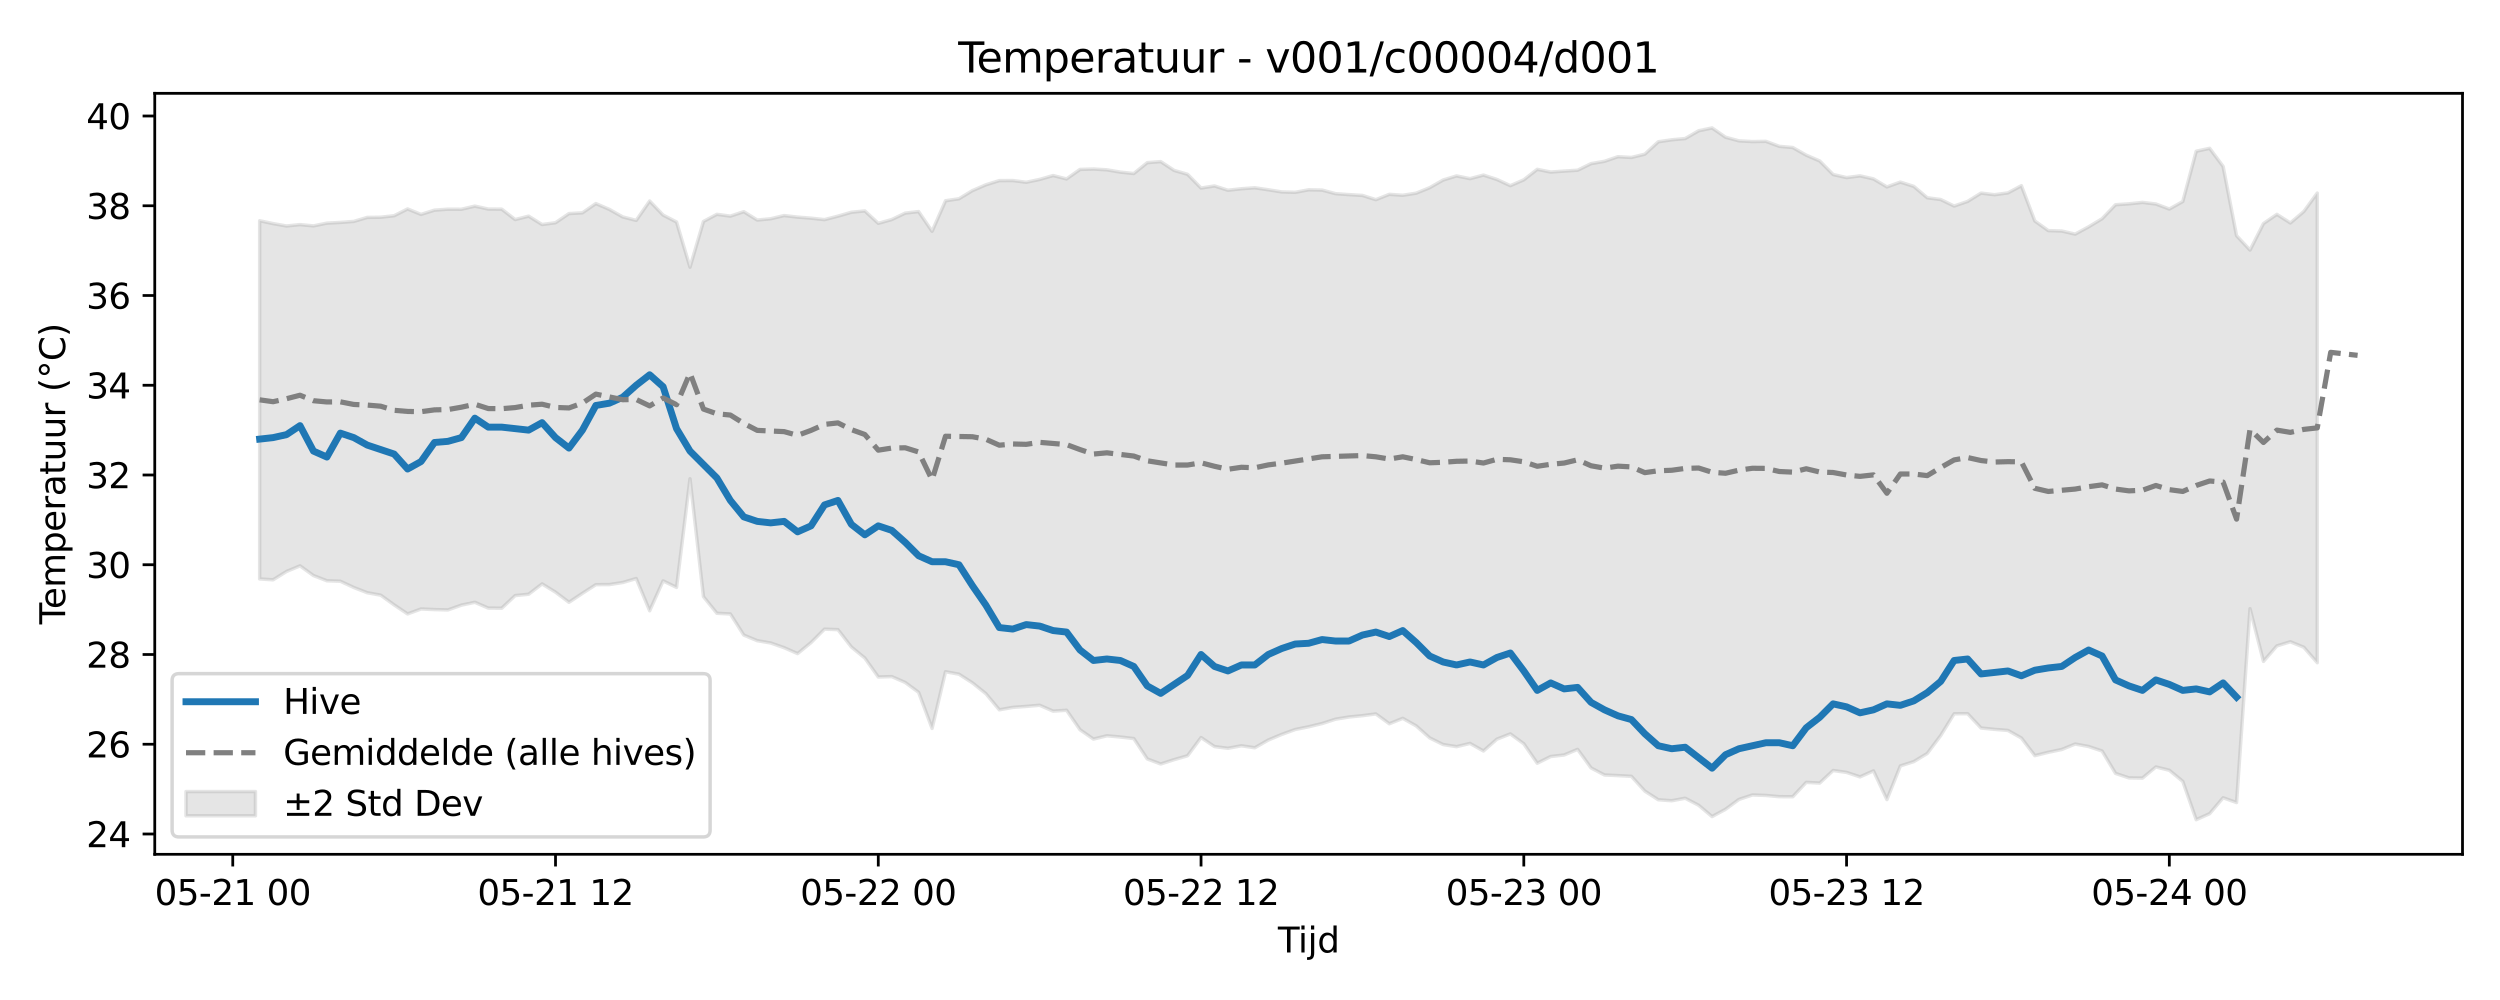 <?xml version="1.0" encoding="utf-8" standalone="no"?>
<!DOCTYPE svg PUBLIC "-//W3C//DTD SVG 1.1//EN"
  "http://www.w3.org/Graphics/SVG/1.1/DTD/svg11.dtd">
<svg xmlns:xlink="http://www.w3.org/1999/xlink" width="720pt" height="288pt" viewBox="0 0 720 288" xmlns="http://www.w3.org/2000/svg" version="1.1">
 <defs>
  <style type="text/css">*{stroke-linejoin: round; stroke-linecap: butt}</style>
 </defs>
 <g id="figure_1">
  <g id="patch_1">
   <path d="M 0 288 
L 720 288 
L 720 0 
L 0 0 
z
" style="fill: #ffffff"/>
  </g>
  <g id="axes_1">
   <g id="patch_2">
    <path d="M 44.57 246.04 
L 709.2 246.04 
L 709.2 26.88 
L 44.57 26.88 
z
" style="fill: #ffffff"/>
   </g>
   <g id="FillBetweenPolyCollection_1">
    <defs>
     <path id="m0ec0b5b594" d="M 74.78 -224.423 
L 74.78 -121.27 
L 78.654 -121.009 
L 82.527 -123.422 
L 86.4 -125.032 
L 90.273 -122.243 
L 94.146 -120.734 
L 98.019 -120.603 
L 101.892 -118.802 
L 105.766 -117.293 
L 109.639 -116.591 
L 113.512 -113.789 
L 117.385 -111.188 
L 121.258 -112.615 
L 125.131 -112.44 
L 129.004 -112.338 
L 132.877 -113.72 
L 136.751 -114.542 
L 140.624 -112.87 
L 144.497 -112.83 
L 148.37 -116.472 
L 152.243 -116.854 
L 156.116 -119.839 
L 159.989 -117.458 
L 163.863 -114.538 
L 167.736 -117.119 
L 171.609 -119.619 
L 175.482 -119.637 
L 179.355 -120.239 
L 183.228 -121.379 
L 187.101 -112.094 
L 190.975 -120.704 
L 194.848 -118.83 
L 198.721 -150.116 
L 202.594 -116.16 
L 206.467 -111.372 
L 210.34 -111.176 
L 214.213 -105.084 
L 218.086 -103.48 
L 221.96 -102.818 
L 225.833 -101.463 
L 229.706 -99.758 
L 233.579 -102.936 
L 237.452 -106.8 
L 241.325 -106.662 
L 245.198 -101.663 
L 249.072 -98.475 
L 252.945 -93.02 
L 256.818 -93.138 
L 260.691 -91.456 
L 264.564 -88.6 
L 268.437 -78.217 
L 272.31 -94.546 
L 276.183 -93.828 
L 280.057 -91.335 
L 283.93 -88.229 
L 287.803 -83.571 
L 291.676 -84.269 
L 295.549 -84.551 
L 299.422 -84.883 
L 303.295 -83.192 
L 307.169 -83.445 
L 311.042 -77.838 
L 314.915 -75.14 
L 318.788 -76.091 
L 322.661 -75.74 
L 326.534 -75.291 
L 330.407 -69.431 
L 334.281 -67.971 
L 338.154 -69.221 
L 342.027 -70.341 
L 345.9 -75.589 
L 349.773 -72.98 
L 353.646 -72.49 
L 357.519 -73.209 
L 361.392 -72.641 
L 365.266 -74.866 
L 369.139 -76.49 
L 373.012 -77.897 
L 376.885 -78.684 
L 380.758 -79.622 
L 384.631 -80.868 
L 388.504 -81.505 
L 392.378 -81.883 
L 396.251 -82.387 
L 400.124 -79.555 
L 403.997 -81.117 
L 407.87 -78.936 
L 411.743 -75.488 
L 415.616 -73.572 
L 419.489 -72.957 
L 423.363 -73.895 
L 427.236 -71.713 
L 431.109 -75.123 
L 434.982 -76.633 
L 438.855 -73.791 
L 442.728 -68.189 
L 446.601 -70.123 
L 450.475 -70.561 
L 454.348 -72.183 
L 458.221 -66.838 
L 462.094 -64.803 
L 465.967 -64.622 
L 469.84 -64.413 
L 473.713 -60.162 
L 477.587 -57.667 
L 481.46 -57.387 
L 485.333 -58.108 
L 489.206 -56.08 
L 493.079 -52.821 
L 496.952 -54.924 
L 500.825 -57.764 
L 504.698 -59.046 
L 508.572 -58.909 
L 512.445 -58.555 
L 516.318 -58.536 
L 520.191 -62.673 
L 524.064 -62.473 
L 527.937 -66.093 
L 531.81 -65.545 
L 535.684 -64.256 
L 539.557 -65.99 
L 543.43 -57.72 
L 547.303 -67.413 
L 551.176 -68.653 
L 555.049 -70.997 
L 558.922 -76.163 
L 562.795 -82.426 
L 566.669 -82.456 
L 570.542 -78.336 
L 574.415 -77.944 
L 578.288 -77.632 
L 582.161 -75.451 
L 586.034 -70.372 
L 589.907 -71.334 
L 593.781 -72.143 
L 597.654 -73.725 
L 601.527 -73.001 
L 605.4 -71.709 
L 609.273 -65.259 
L 613.146 -63.966 
L 617.019 -63.899 
L 620.893 -67.114 
L 624.766 -66.159 
L 628.639 -62.964 
L 632.512 -51.922 
L 636.385 -53.673 
L 640.258 -58.239 
L 644.131 -56.862 
L 648.004 -112.695 
L 651.878 -97.515 
L 655.751 -101.982 
L 659.624 -103.164 
L 663.497 -101.589 
L 667.37 -97.146 
L 667.37 -232.393 
L 667.37 -232.393 
L 663.497 -227.088 
L 659.624 -223.79 
L 655.751 -226.264 
L 651.878 -223.624 
L 648.004 -215.982 
L 644.131 -220.12 
L 640.258 -240.068 
L 636.385 -245.28 
L 632.512 -244.446 
L 628.639 -229.958 
L 624.766 -227.797 
L 620.893 -229.254 
L 617.019 -229.712 
L 613.146 -229.3 
L 609.273 -229.042 
L 605.4 -225.004 
L 601.527 -222.678 
L 597.654 -220.575 
L 593.781 -221.468 
L 589.907 -221.588 
L 586.034 -224.36 
L 582.161 -234.523 
L 578.288 -232.449 
L 574.415 -231.922 
L 570.542 -232.392 
L 566.669 -229.994 
L 562.795 -228.66 
L 558.922 -230.544 
L 555.049 -231.043 
L 551.176 -234.321 
L 547.303 -235.561 
L 543.43 -234.168 
L 539.557 -236.481 
L 535.684 -237.353 
L 531.81 -236.854 
L 527.937 -237.742 
L 524.064 -241.65 
L 520.191 -243.316 
L 516.318 -245.514 
L 512.445 -245.855 
L 508.572 -247.295 
L 504.698 -247.23 
L 500.825 -247.436 
L 496.952 -248.48 
L 493.079 -251.158 
L 489.206 -250.34 
L 485.333 -248.097 
L 481.46 -247.74 
L 477.587 -247.174 
L 473.713 -243.602 
L 469.84 -242.653 
L 465.967 -242.875 
L 462.094 -241.545 
L 458.221 -240.874 
L 454.348 -238.975 
L 450.475 -238.731 
L 446.601 -238.45 
L 442.728 -239.236 
L 438.855 -236.218 
L 434.982 -234.525 
L 431.109 -236.322 
L 427.236 -237.579 
L 423.363 -236.546 
L 419.489 -237.34 
L 415.616 -236.15 
L 411.743 -233.947 
L 407.87 -232.366 
L 403.997 -231.765 
L 400.124 -232.034 
L 396.251 -230.494 
L 392.378 -231.716 
L 388.504 -231.951 
L 384.631 -232.229 
L 380.758 -233.259 
L 376.885 -233.336 
L 373.012 -232.616 
L 369.139 -232.73 
L 365.266 -233.348 
L 361.392 -233.923 
L 357.519 -233.642 
L 353.646 -233.212 
L 349.773 -234.445 
L 345.9 -233.846 
L 342.027 -237.802 
L 338.154 -238.922 
L 334.281 -241.464 
L 330.407 -241.153 
L 326.534 -238.022 
L 322.661 -238.434 
L 318.788 -239.088 
L 314.915 -239.322 
L 311.042 -239.208 
L 307.169 -236.472 
L 303.295 -237.443 
L 299.422 -236.328 
L 295.549 -235.511 
L 291.676 -236.007 
L 287.803 -235.987 
L 283.93 -234.776 
L 280.057 -233.105 
L 276.183 -230.756 
L 272.31 -230.182 
L 268.437 -221.382 
L 264.564 -227.067 
L 260.691 -226.623 
L 256.818 -224.769 
L 252.945 -223.681 
L 249.072 -227.258 
L 245.198 -226.871 
L 241.325 -225.748 
L 237.452 -224.749 
L 233.579 -225.167 
L 229.706 -225.473 
L 225.833 -225.921 
L 221.96 -224.997 
L 218.086 -224.623 
L 214.213 -227.039 
L 210.34 -225.757 
L 206.467 -226.279 
L 202.594 -224.22 
L 198.721 -211.043 
L 194.848 -224.063 
L 190.975 -226.066 
L 187.101 -230.11 
L 183.228 -224.53 
L 179.355 -225.526 
L 175.482 -227.707 
L 171.609 -229.377 
L 167.736 -226.707 
L 163.863 -226.488 
L 159.989 -223.855 
L 156.116 -223.341 
L 152.243 -225.752 
L 148.37 -224.77 
L 144.497 -227.766 
L 140.624 -227.797 
L 136.751 -228.638 
L 132.877 -227.737 
L 129.004 -227.755 
L 125.131 -227.473 
L 121.258 -226.257 
L 117.385 -227.827 
L 113.512 -225.873 
L 109.639 -225.441 
L 105.766 -225.385 
L 101.892 -224.235 
L 98.019 -223.941 
L 94.146 -223.739 
L 90.273 -222.947 
L 86.4 -223.318 
L 82.527 -222.917 
L 78.654 -223.607 
L 74.78 -224.423 
z
" style="stroke: #808080; stroke-opacity: 0.2"/>
    </defs>
    <g clip-path="url(#pfc95f2814c)">
     <use xlink:href="#m0ec0b5b594" x="0" y="288" style="fill: #808080; fill-opacity: 0.2; stroke: #808080; stroke-opacity: 0.2"/>
    </g>
   </g>
   <g id="matplotlib.axis_1">
    <g id="xtick_1">
     <g id="line2d_1">
      <defs>
       <path id="m680b1a2750" d="M 0 0 
L 0 3.5 
" style="stroke: #000000; stroke-width: 0.8"/>
      </defs>
      <g>
       <use xlink:href="#m680b1a2750" x="67.034" y="246.04" style="stroke: #000000; stroke-width: 0.8"/>
      </g>
     </g>
     <g id="text_1">
      <!-- 05-21 00 -->
      <g transform="translate(44.554 260.638) scale(0.1 -0.1)">
       <defs>
        <path id="DejaVuSans-30" d="M 2034 4250 
Q 1547 4250 1301 3770 
Q 1056 3291 1056 2328 
Q 1056 1369 1301 889 
Q 1547 409 2034 409 
Q 2525 409 2770 889 
Q 3016 1369 3016 2328 
Q 3016 3291 2770 3770 
Q 2525 4250 2034 4250 
z
M 2034 4750 
Q 2819 4750 3233 4129 
Q 3647 3509 3647 2328 
Q 3647 1150 3233 529 
Q 2819 -91 2034 -91 
Q 1250 -91 836 529 
Q 422 1150 422 2328 
Q 422 3509 836 4129 
Q 1250 4750 2034 4750 
z
" transform="scale(0.016)"/>
        <path id="DejaVuSans-35" d="M 691 4666 
L 3169 4666 
L 3169 4134 
L 1269 4134 
L 1269 2991 
Q 1406 3038 1543 3061 
Q 1681 3084 1819 3084 
Q 2600 3084 3056 2656 
Q 3513 2228 3513 1497 
Q 3513 744 3044 326 
Q 2575 -91 1722 -91 
Q 1428 -91 1123 -41 
Q 819 9 494 109 
L 494 744 
Q 775 591 1075 516 
Q 1375 441 1709 441 
Q 2250 441 2565 725 
Q 2881 1009 2881 1497 
Q 2881 1984 2565 2268 
Q 2250 2553 1709 2553 
Q 1456 2553 1204 2497 
Q 953 2441 691 2322 
L 691 4666 
z
" transform="scale(0.016)"/>
        <path id="DejaVuSans-2d" d="M 313 2009 
L 1997 2009 
L 1997 1497 
L 313 1497 
L 313 2009 
z
" transform="scale(0.016)"/>
        <path id="DejaVuSans-32" d="M 1228 531 
L 3431 531 
L 3431 0 
L 469 0 
L 469 531 
Q 828 903 1448 1529 
Q 2069 2156 2228 2338 
Q 2531 2678 2651 2914 
Q 2772 3150 2772 3378 
Q 2772 3750 2511 3984 
Q 2250 4219 1831 4219 
Q 1534 4219 1204 4116 
Q 875 4013 500 3803 
L 500 4441 
Q 881 4594 1212 4672 
Q 1544 4750 1819 4750 
Q 2544 4750 2975 4387 
Q 3406 4025 3406 3419 
Q 3406 3131 3298 2873 
Q 3191 2616 2906 2266 
Q 2828 2175 2409 1742 
Q 1991 1309 1228 531 
z
" transform="scale(0.016)"/>
        <path id="DejaVuSans-31" d="M 794 531 
L 1825 531 
L 1825 4091 
L 703 3866 
L 703 4441 
L 1819 4666 
L 2450 4666 
L 2450 531 
L 3481 531 
L 3481 0 
L 794 0 
L 794 531 
z
" transform="scale(0.016)"/>
        <path id="DejaVuSans-20" transform="scale(0.016)"/>
       </defs>
       <use xlink:href="#DejaVuSans-30"/>
       <use xlink:href="#DejaVuSans-35" transform="translate(63.623 0)"/>
       <use xlink:href="#DejaVuSans-2d" transform="translate(127.246 0)"/>
       <use xlink:href="#DejaVuSans-32" transform="translate(163.33 0)"/>
       <use xlink:href="#DejaVuSans-31" transform="translate(226.953 0)"/>
       <use xlink:href="#DejaVuSans-20" transform="translate(290.576 0)"/>
       <use xlink:href="#DejaVuSans-30" transform="translate(322.363 0)"/>
       <use xlink:href="#DejaVuSans-30" transform="translate(385.986 0)"/>
      </g>
     </g>
    </g>
    <g id="xtick_2">
     <g id="line2d_2">
      <g>
       <use xlink:href="#m680b1a2750" x="159.989" y="246.04" style="stroke: #000000; stroke-width: 0.8"/>
      </g>
     </g>
     <g id="text_2">
      <!-- 05-21 12 -->
      <g transform="translate(137.509 260.638) scale(0.1 -0.1)">
       <use xlink:href="#DejaVuSans-30"/>
       <use xlink:href="#DejaVuSans-35" transform="translate(63.623 0)"/>
       <use xlink:href="#DejaVuSans-2d" transform="translate(127.246 0)"/>
       <use xlink:href="#DejaVuSans-32" transform="translate(163.33 0)"/>
       <use xlink:href="#DejaVuSans-31" transform="translate(226.953 0)"/>
       <use xlink:href="#DejaVuSans-20" transform="translate(290.576 0)"/>
       <use xlink:href="#DejaVuSans-31" transform="translate(322.363 0)"/>
       <use xlink:href="#DejaVuSans-32" transform="translate(385.986 0)"/>
      </g>
     </g>
    </g>
    <g id="xtick_3">
     <g id="line2d_3">
      <g>
       <use xlink:href="#m680b1a2750" x="252.945" y="246.04" style="stroke: #000000; stroke-width: 0.8"/>
      </g>
     </g>
     <g id="text_3">
      <!-- 05-22 00 -->
      <g transform="translate(230.464 260.638) scale(0.1 -0.1)">
       <use xlink:href="#DejaVuSans-30"/>
       <use xlink:href="#DejaVuSans-35" transform="translate(63.623 0)"/>
       <use xlink:href="#DejaVuSans-2d" transform="translate(127.246 0)"/>
       <use xlink:href="#DejaVuSans-32" transform="translate(163.33 0)"/>
       <use xlink:href="#DejaVuSans-32" transform="translate(226.953 0)"/>
       <use xlink:href="#DejaVuSans-20" transform="translate(290.576 0)"/>
       <use xlink:href="#DejaVuSans-30" transform="translate(322.363 0)"/>
       <use xlink:href="#DejaVuSans-30" transform="translate(385.986 0)"/>
      </g>
     </g>
    </g>
    <g id="xtick_4">
     <g id="line2d_4">
      <g>
       <use xlink:href="#m680b1a2750" x="345.9" y="246.04" style="stroke: #000000; stroke-width: 0.8"/>
      </g>
     </g>
     <g id="text_4">
      <!-- 05-22 12 -->
      <g transform="translate(323.419 260.638) scale(0.1 -0.1)">
       <use xlink:href="#DejaVuSans-30"/>
       <use xlink:href="#DejaVuSans-35" transform="translate(63.623 0)"/>
       <use xlink:href="#DejaVuSans-2d" transform="translate(127.246 0)"/>
       <use xlink:href="#DejaVuSans-32" transform="translate(163.33 0)"/>
       <use xlink:href="#DejaVuSans-32" transform="translate(226.953 0)"/>
       <use xlink:href="#DejaVuSans-20" transform="translate(290.576 0)"/>
       <use xlink:href="#DejaVuSans-31" transform="translate(322.363 0)"/>
       <use xlink:href="#DejaVuSans-32" transform="translate(385.986 0)"/>
      </g>
     </g>
    </g>
    <g id="xtick_5">
     <g id="line2d_5">
      <g>
       <use xlink:href="#m680b1a2750" x="438.855" y="246.04" style="stroke: #000000; stroke-width: 0.8"/>
      </g>
     </g>
     <g id="text_5">
      <!-- 05-23 00 -->
      <g transform="translate(416.375 260.638) scale(0.1 -0.1)">
       <defs>
        <path id="DejaVuSans-33" d="M 2597 2516 
Q 3050 2419 3304 2112 
Q 3559 1806 3559 1356 
Q 3559 666 3084 287 
Q 2609 -91 1734 -91 
Q 1441 -91 1130 -33 
Q 819 25 488 141 
L 488 750 
Q 750 597 1062 519 
Q 1375 441 1716 441 
Q 2309 441 2620 675 
Q 2931 909 2931 1356 
Q 2931 1769 2642 2001 
Q 2353 2234 1838 2234 
L 1294 2234 
L 1294 2753 
L 1863 2753 
Q 2328 2753 2575 2939 
Q 2822 3125 2822 3475 
Q 2822 3834 2567 4026 
Q 2313 4219 1838 4219 
Q 1578 4219 1281 4162 
Q 984 4106 628 3988 
L 628 4550 
Q 988 4650 1302 4700 
Q 1616 4750 1894 4750 
Q 2613 4750 3031 4423 
Q 3450 4097 3450 3541 
Q 3450 3153 3228 2886 
Q 3006 2619 2597 2516 
z
" transform="scale(0.016)"/>
       </defs>
       <use xlink:href="#DejaVuSans-30"/>
       <use xlink:href="#DejaVuSans-35" transform="translate(63.623 0)"/>
       <use xlink:href="#DejaVuSans-2d" transform="translate(127.246 0)"/>
       <use xlink:href="#DejaVuSans-32" transform="translate(163.33 0)"/>
       <use xlink:href="#DejaVuSans-33" transform="translate(226.953 0)"/>
       <use xlink:href="#DejaVuSans-20" transform="translate(290.576 0)"/>
       <use xlink:href="#DejaVuSans-30" transform="translate(322.363 0)"/>
       <use xlink:href="#DejaVuSans-30" transform="translate(385.986 0)"/>
      </g>
     </g>
    </g>
    <g id="xtick_6">
     <g id="line2d_6">
      <g>
       <use xlink:href="#m680b1a2750" x="531.81" y="246.04" style="stroke: #000000; stroke-width: 0.8"/>
      </g>
     </g>
     <g id="text_6">
      <!-- 05-23 12 -->
      <g transform="translate(509.33 260.638) scale(0.1 -0.1)">
       <use xlink:href="#DejaVuSans-30"/>
       <use xlink:href="#DejaVuSans-35" transform="translate(63.623 0)"/>
       <use xlink:href="#DejaVuSans-2d" transform="translate(127.246 0)"/>
       <use xlink:href="#DejaVuSans-32" transform="translate(163.33 0)"/>
       <use xlink:href="#DejaVuSans-33" transform="translate(226.953 0)"/>
       <use xlink:href="#DejaVuSans-20" transform="translate(290.576 0)"/>
       <use xlink:href="#DejaVuSans-31" transform="translate(322.363 0)"/>
       <use xlink:href="#DejaVuSans-32" transform="translate(385.986 0)"/>
      </g>
     </g>
    </g>
    <g id="xtick_7">
     <g id="line2d_7">
      <g>
       <use xlink:href="#m680b1a2750" x="624.766" y="246.04" style="stroke: #000000; stroke-width: 0.8"/>
      </g>
     </g>
     <g id="text_7">
      <!-- 05-24 00 -->
      <g transform="translate(602.285 260.638) scale(0.1 -0.1)">
       <defs>
        <path id="DejaVuSans-34" d="M 2419 4116 
L 825 1625 
L 2419 1625 
L 2419 4116 
z
M 2253 4666 
L 3047 4666 
L 3047 1625 
L 3713 1625 
L 3713 1100 
L 3047 1100 
L 3047 0 
L 2419 0 
L 2419 1100 
L 313 1100 
L 313 1709 
L 2253 4666 
z
" transform="scale(0.016)"/>
       </defs>
       <use xlink:href="#DejaVuSans-30"/>
       <use xlink:href="#DejaVuSans-35" transform="translate(63.623 0)"/>
       <use xlink:href="#DejaVuSans-2d" transform="translate(127.246 0)"/>
       <use xlink:href="#DejaVuSans-32" transform="translate(163.33 0)"/>
       <use xlink:href="#DejaVuSans-34" transform="translate(226.953 0)"/>
       <use xlink:href="#DejaVuSans-20" transform="translate(290.576 0)"/>
       <use xlink:href="#DejaVuSans-30" transform="translate(322.363 0)"/>
       <use xlink:href="#DejaVuSans-30" transform="translate(385.986 0)"/>
      </g>
     </g>
    </g>
    <g id="text_8">
     <!-- Tijd -->
     <g transform="translate(368.035 274.317) scale(0.1 -0.1)">
      <defs>
       <path id="DejaVuSans-54" d="M -19 4666 
L 3928 4666 
L 3928 4134 
L 2272 4134 
L 2272 0 
L 1638 0 
L 1638 4134 
L -19 4134 
L -19 4666 
z
" transform="scale(0.016)"/>
       <path id="DejaVuSans-69" d="M 603 3500 
L 1178 3500 
L 1178 0 
L 603 0 
L 603 3500 
z
M 603 4863 
L 1178 4863 
L 1178 4134 
L 603 4134 
L 603 4863 
z
" transform="scale(0.016)"/>
       <path id="DejaVuSans-6a" d="M 603 3500 
L 1178 3500 
L 1178 -63 
Q 1178 -731 923 -1031 
Q 669 -1331 103 -1331 
L -116 -1331 
L -116 -844 
L 38 -844 
Q 366 -844 484 -692 
Q 603 -541 603 -63 
L 603 3500 
z
M 603 4863 
L 1178 4863 
L 1178 4134 
L 603 4134 
L 603 4863 
z
" transform="scale(0.016)"/>
       <path id="DejaVuSans-64" d="M 2906 2969 
L 2906 4863 
L 3481 4863 
L 3481 0 
L 2906 0 
L 2906 525 
Q 2725 213 2448 61 
Q 2172 -91 1784 -91 
Q 1150 -91 751 415 
Q 353 922 353 1747 
Q 353 2572 751 3078 
Q 1150 3584 1784 3584 
Q 2172 3584 2448 3432 
Q 2725 3281 2906 2969 
z
M 947 1747 
Q 947 1113 1208 752 
Q 1469 391 1925 391 
Q 2381 391 2643 752 
Q 2906 1113 2906 1747 
Q 2906 2381 2643 2742 
Q 2381 3103 1925 3103 
Q 1469 3103 1208 2742 
Q 947 2381 947 1747 
z
" transform="scale(0.016)"/>
      </defs>
      <use xlink:href="#DejaVuSans-54"/>
      <use xlink:href="#DejaVuSans-69" transform="translate(57.959 0)"/>
      <use xlink:href="#DejaVuSans-6a" transform="translate(85.742 0)"/>
      <use xlink:href="#DejaVuSans-64" transform="translate(113.525 0)"/>
     </g>
    </g>
   </g>
   <g id="matplotlib.axis_2">
    <g id="ytick_1">
     <g id="line2d_8">
      <defs>
       <path id="me83aeed7fa" d="M 0 0 
L -3.5 0 
" style="stroke: #000000; stroke-width: 0.8"/>
      </defs>
      <g>
       <use xlink:href="#me83aeed7fa" x="44.57" y="240.189" style="stroke: #000000; stroke-width: 0.8"/>
      </g>
     </g>
     <g id="text_9">
      <!-- 24 -->
      <g transform="translate(24.845 243.988) scale(0.1 -0.1)">
       <use xlink:href="#DejaVuSans-32"/>
       <use xlink:href="#DejaVuSans-34" transform="translate(63.623 0)"/>
      </g>
     </g>
    </g>
    <g id="ytick_2">
     <g id="line2d_9">
      <g>
       <use xlink:href="#me83aeed7fa" x="44.57" y="214.342" style="stroke: #000000; stroke-width: 0.8"/>
      </g>
     </g>
     <g id="text_10">
      <!-- 26 -->
      <g transform="translate(24.845 218.141) scale(0.1 -0.1)">
       <defs>
        <path id="DejaVuSans-36" d="M 2113 2584 
Q 1688 2584 1439 2293 
Q 1191 2003 1191 1497 
Q 1191 994 1439 701 
Q 1688 409 2113 409 
Q 2538 409 2786 701 
Q 3034 994 3034 1497 
Q 3034 2003 2786 2293 
Q 2538 2584 2113 2584 
z
M 3366 4563 
L 3366 3988 
Q 3128 4100 2886 4159 
Q 2644 4219 2406 4219 
Q 1781 4219 1451 3797 
Q 1122 3375 1075 2522 
Q 1259 2794 1537 2939 
Q 1816 3084 2150 3084 
Q 2853 3084 3261 2657 
Q 3669 2231 3669 1497 
Q 3669 778 3244 343 
Q 2819 -91 2113 -91 
Q 1303 -91 875 529 
Q 447 1150 447 2328 
Q 447 3434 972 4092 
Q 1497 4750 2381 4750 
Q 2619 4750 2861 4703 
Q 3103 4656 3366 4563 
z
" transform="scale(0.016)"/>
       </defs>
       <use xlink:href="#DejaVuSans-32"/>
       <use xlink:href="#DejaVuSans-36" transform="translate(63.623 0)"/>
      </g>
     </g>
    </g>
    <g id="ytick_3">
     <g id="line2d_10">
      <g>
       <use xlink:href="#me83aeed7fa" x="44.57" y="188.495" style="stroke: #000000; stroke-width: 0.8"/>
      </g>
     </g>
     <g id="text_11">
      <!-- 28 -->
      <g transform="translate(24.845 192.294) scale(0.1 -0.1)">
       <defs>
        <path id="DejaVuSans-38" d="M 2034 2216 
Q 1584 2216 1326 1975 
Q 1069 1734 1069 1313 
Q 1069 891 1326 650 
Q 1584 409 2034 409 
Q 2484 409 2743 651 
Q 3003 894 3003 1313 
Q 3003 1734 2745 1975 
Q 2488 2216 2034 2216 
z
M 1403 2484 
Q 997 2584 770 2862 
Q 544 3141 544 3541 
Q 544 4100 942 4425 
Q 1341 4750 2034 4750 
Q 2731 4750 3128 4425 
Q 3525 4100 3525 3541 
Q 3525 3141 3298 2862 
Q 3072 2584 2669 2484 
Q 3125 2378 3379 2068 
Q 3634 1759 3634 1313 
Q 3634 634 3220 271 
Q 2806 -91 2034 -91 
Q 1263 -91 848 271 
Q 434 634 434 1313 
Q 434 1759 690 2068 
Q 947 2378 1403 2484 
z
M 1172 3481 
Q 1172 3119 1398 2916 
Q 1625 2713 2034 2713 
Q 2441 2713 2670 2916 
Q 2900 3119 2900 3481 
Q 2900 3844 2670 4047 
Q 2441 4250 2034 4250 
Q 1625 4250 1398 4047 
Q 1172 3844 1172 3481 
z
" transform="scale(0.016)"/>
       </defs>
       <use xlink:href="#DejaVuSans-32"/>
       <use xlink:href="#DejaVuSans-38" transform="translate(63.623 0)"/>
      </g>
     </g>
    </g>
    <g id="ytick_4">
     <g id="line2d_11">
      <g>
       <use xlink:href="#me83aeed7fa" x="44.57" y="162.648" style="stroke: #000000; stroke-width: 0.8"/>
      </g>
     </g>
     <g id="text_12">
      <!-- 30 -->
      <g transform="translate(24.845 166.447) scale(0.1 -0.1)">
       <use xlink:href="#DejaVuSans-33"/>
       <use xlink:href="#DejaVuSans-30" transform="translate(63.623 0)"/>
      </g>
     </g>
    </g>
    <g id="ytick_5">
     <g id="line2d_12">
      <g>
       <use xlink:href="#me83aeed7fa" x="44.57" y="136.8" style="stroke: #000000; stroke-width: 0.8"/>
      </g>
     </g>
     <g id="text_13">
      <!-- 32 -->
      <g transform="translate(24.845 140.6) scale(0.1 -0.1)">
       <use xlink:href="#DejaVuSans-33"/>
       <use xlink:href="#DejaVuSans-32" transform="translate(63.623 0)"/>
      </g>
     </g>
    </g>
    <g id="ytick_6">
     <g id="line2d_13">
      <g>
       <use xlink:href="#me83aeed7fa" x="44.57" y="110.953" style="stroke: #000000; stroke-width: 0.8"/>
      </g>
     </g>
     <g id="text_14">
      <!-- 34 -->
      <g transform="translate(24.845 114.753) scale(0.1 -0.1)">
       <use xlink:href="#DejaVuSans-33"/>
       <use xlink:href="#DejaVuSans-34" transform="translate(63.623 0)"/>
      </g>
     </g>
    </g>
    <g id="ytick_7">
     <g id="line2d_14">
      <g>
       <use xlink:href="#me83aeed7fa" x="44.57" y="85.106" style="stroke: #000000; stroke-width: 0.8"/>
      </g>
     </g>
     <g id="text_15">
      <!-- 36 -->
      <g transform="translate(24.845 88.905) scale(0.1 -0.1)">
       <use xlink:href="#DejaVuSans-33"/>
       <use xlink:href="#DejaVuSans-36" transform="translate(63.623 0)"/>
      </g>
     </g>
    </g>
    <g id="ytick_8">
     <g id="line2d_15">
      <g>
       <use xlink:href="#me83aeed7fa" x="44.57" y="59.259" style="stroke: #000000; stroke-width: 0.8"/>
      </g>
     </g>
     <g id="text_16">
      <!-- 38 -->
      <g transform="translate(24.845 63.058) scale(0.1 -0.1)">
       <use xlink:href="#DejaVuSans-33"/>
       <use xlink:href="#DejaVuSans-38" transform="translate(63.623 0)"/>
      </g>
     </g>
    </g>
    <g id="ytick_9">
     <g id="line2d_16">
      <g>
       <use xlink:href="#me83aeed7fa" x="44.57" y="33.412" style="stroke: #000000; stroke-width: 0.8"/>
      </g>
     </g>
     <g id="text_17">
      <!-- 40 -->
      <g transform="translate(24.845 37.211) scale(0.1 -0.1)">
       <use xlink:href="#DejaVuSans-34"/>
       <use xlink:href="#DejaVuSans-30" transform="translate(63.623 0)"/>
      </g>
     </g>
    </g>
    <g id="text_18">
     <!-- Temperatuur (°C) -->
     <g transform="translate(18.765 179.816) rotate(-90) scale(0.1 -0.1)">
      <defs>
       <path id="DejaVuSans-65" d="M 3597 1894 
L 3597 1613 
L 953 1613 
Q 991 1019 1311 708 
Q 1631 397 2203 397 
Q 2534 397 2845 478 
Q 3156 559 3463 722 
L 3463 178 
Q 3153 47 2828 -22 
Q 2503 -91 2169 -91 
Q 1331 -91 842 396 
Q 353 884 353 1716 
Q 353 2575 817 3079 
Q 1281 3584 2069 3584 
Q 2775 3584 3186 3129 
Q 3597 2675 3597 1894 
z
M 3022 2063 
Q 3016 2534 2758 2815 
Q 2500 3097 2075 3097 
Q 1594 3097 1305 2825 
Q 1016 2553 972 2059 
L 3022 2063 
z
" transform="scale(0.016)"/>
       <path id="DejaVuSans-6d" d="M 3328 2828 
Q 3544 3216 3844 3400 
Q 4144 3584 4550 3584 
Q 5097 3584 5394 3201 
Q 5691 2819 5691 2113 
L 5691 0 
L 5113 0 
L 5113 2094 
Q 5113 2597 4934 2840 
Q 4756 3084 4391 3084 
Q 3944 3084 3684 2787 
Q 3425 2491 3425 1978 
L 3425 0 
L 2847 0 
L 2847 2094 
Q 2847 2600 2669 2842 
Q 2491 3084 2119 3084 
Q 1678 3084 1418 2786 
Q 1159 2488 1159 1978 
L 1159 0 
L 581 0 
L 581 3500 
L 1159 3500 
L 1159 2956 
Q 1356 3278 1631 3431 
Q 1906 3584 2284 3584 
Q 2666 3584 2933 3390 
Q 3200 3197 3328 2828 
z
" transform="scale(0.016)"/>
       <path id="DejaVuSans-70" d="M 1159 525 
L 1159 -1331 
L 581 -1331 
L 581 3500 
L 1159 3500 
L 1159 2969 
Q 1341 3281 1617 3432 
Q 1894 3584 2278 3584 
Q 2916 3584 3314 3078 
Q 3713 2572 3713 1747 
Q 3713 922 3314 415 
Q 2916 -91 2278 -91 
Q 1894 -91 1617 61 
Q 1341 213 1159 525 
z
M 3116 1747 
Q 3116 2381 2855 2742 
Q 2594 3103 2138 3103 
Q 1681 3103 1420 2742 
Q 1159 2381 1159 1747 
Q 1159 1113 1420 752 
Q 1681 391 2138 391 
Q 2594 391 2855 752 
Q 3116 1113 3116 1747 
z
" transform="scale(0.016)"/>
       <path id="DejaVuSans-72" d="M 2631 2963 
Q 2534 3019 2420 3045 
Q 2306 3072 2169 3072 
Q 1681 3072 1420 2755 
Q 1159 2438 1159 1844 
L 1159 0 
L 581 0 
L 581 3500 
L 1159 3500 
L 1159 2956 
Q 1341 3275 1631 3429 
Q 1922 3584 2338 3584 
Q 2397 3584 2469 3576 
Q 2541 3569 2628 3553 
L 2631 2963 
z
" transform="scale(0.016)"/>
       <path id="DejaVuSans-61" d="M 2194 1759 
Q 1497 1759 1228 1600 
Q 959 1441 959 1056 
Q 959 750 1161 570 
Q 1363 391 1709 391 
Q 2188 391 2477 730 
Q 2766 1069 2766 1631 
L 2766 1759 
L 2194 1759 
z
M 3341 1997 
L 3341 0 
L 2766 0 
L 2766 531 
Q 2569 213 2275 61 
Q 1981 -91 1556 -91 
Q 1019 -91 701 211 
Q 384 513 384 1019 
Q 384 1609 779 1909 
Q 1175 2209 1959 2209 
L 2766 2209 
L 2766 2266 
Q 2766 2663 2505 2880 
Q 2244 3097 1772 3097 
Q 1472 3097 1187 3025 
Q 903 2953 641 2809 
L 641 3341 
Q 956 3463 1253 3523 
Q 1550 3584 1831 3584 
Q 2591 3584 2966 3190 
Q 3341 2797 3341 1997 
z
" transform="scale(0.016)"/>
       <path id="DejaVuSans-74" d="M 1172 4494 
L 1172 3500 
L 2356 3500 
L 2356 3053 
L 1172 3053 
L 1172 1153 
Q 1172 725 1289 603 
Q 1406 481 1766 481 
L 2356 481 
L 2356 0 
L 1766 0 
Q 1100 0 847 248 
Q 594 497 594 1153 
L 594 3053 
L 172 3053 
L 172 3500 
L 594 3500 
L 594 4494 
L 1172 4494 
z
" transform="scale(0.016)"/>
       <path id="DejaVuSans-75" d="M 544 1381 
L 544 3500 
L 1119 3500 
L 1119 1403 
Q 1119 906 1312 657 
Q 1506 409 1894 409 
Q 2359 409 2629 706 
Q 2900 1003 2900 1516 
L 2900 3500 
L 3475 3500 
L 3475 0 
L 2900 0 
L 2900 538 
Q 2691 219 2414 64 
Q 2138 -91 1772 -91 
Q 1169 -91 856 284 
Q 544 659 544 1381 
z
M 1991 3584 
L 1991 3584 
z
" transform="scale(0.016)"/>
       <path id="DejaVuSans-28" d="M 1984 4856 
Q 1566 4138 1362 3434 
Q 1159 2731 1159 2009 
Q 1159 1288 1364 580 
Q 1569 -128 1984 -844 
L 1484 -844 
Q 1016 -109 783 600 
Q 550 1309 550 2009 
Q 550 2706 781 3412 
Q 1013 4119 1484 4856 
L 1984 4856 
z
" transform="scale(0.016)"/>
       <path id="DejaVuSans-b0" d="M 1600 4347 
Q 1350 4347 1178 4173 
Q 1006 4000 1006 3750 
Q 1006 3503 1178 3333 
Q 1350 3163 1600 3163 
Q 1850 3163 2022 3333 
Q 2194 3503 2194 3750 
Q 2194 3997 2020 4172 
Q 1847 4347 1600 4347 
z
M 1600 4750 
Q 1800 4750 1984 4673 
Q 2169 4597 2303 4453 
Q 2447 4313 2519 4134 
Q 2591 3956 2591 3750 
Q 2591 3338 2302 3052 
Q 2013 2766 1594 2766 
Q 1172 2766 890 3047 
Q 609 3328 609 3750 
Q 609 4169 896 4459 
Q 1184 4750 1600 4750 
z
" transform="scale(0.016)"/>
       <path id="DejaVuSans-43" d="M 4122 4306 
L 4122 3641 
Q 3803 3938 3442 4084 
Q 3081 4231 2675 4231 
Q 1875 4231 1450 3742 
Q 1025 3253 1025 2328 
Q 1025 1406 1450 917 
Q 1875 428 2675 428 
Q 3081 428 3442 575 
Q 3803 722 4122 1019 
L 4122 359 
Q 3791 134 3420 21 
Q 3050 -91 2638 -91 
Q 1578 -91 968 557 
Q 359 1206 359 2328 
Q 359 3453 968 4101 
Q 1578 4750 2638 4750 
Q 3056 4750 3426 4639 
Q 3797 4528 4122 4306 
z
" transform="scale(0.016)"/>
       <path id="DejaVuSans-29" d="M 513 4856 
L 1013 4856 
Q 1481 4119 1714 3412 
Q 1947 2706 1947 2009 
Q 1947 1309 1714 600 
Q 1481 -109 1013 -844 
L 513 -844 
Q 928 -128 1133 580 
Q 1338 1288 1338 2009 
Q 1338 2731 1133 3434 
Q 928 4138 513 4856 
z
" transform="scale(0.016)"/>
      </defs>
      <use xlink:href="#DejaVuSans-54"/>
      <use xlink:href="#DejaVuSans-65" transform="translate(44.084 0)"/>
      <use xlink:href="#DejaVuSans-6d" transform="translate(105.607 0)"/>
      <use xlink:href="#DejaVuSans-70" transform="translate(203.02 0)"/>
      <use xlink:href="#DejaVuSans-65" transform="translate(266.496 0)"/>
      <use xlink:href="#DejaVuSans-72" transform="translate(328.02 0)"/>
      <use xlink:href="#DejaVuSans-61" transform="translate(369.133 0)"/>
      <use xlink:href="#DejaVuSans-74" transform="translate(430.412 0)"/>
      <use xlink:href="#DejaVuSans-75" transform="translate(469.621 0)"/>
      <use xlink:href="#DejaVuSans-75" transform="translate(533 0)"/>
      <use xlink:href="#DejaVuSans-72" transform="translate(596.379 0)"/>
      <use xlink:href="#DejaVuSans-20" transform="translate(637.492 0)"/>
      <use xlink:href="#DejaVuSans-28" transform="translate(669.279 0)"/>
      <use xlink:href="#DejaVuSans-b0" transform="translate(708.293 0)"/>
      <use xlink:href="#DejaVuSans-43" transform="translate(758.293 0)"/>
      <use xlink:href="#DejaVuSans-29" transform="translate(828.117 0)"/>
     </g>
    </g>
   </g>
   <g id="line2d_17">
    <path d="M 74.78 126.462 
L 78.654 126.031 
L 82.527 125.169 
L 86.4 122.585 
L 90.273 129.908 
L 94.146 131.631 
L 98.019 124.738 
L 101.892 126.031 
L 105.766 128.185 
L 113.512 130.769 
L 117.385 135.077 
L 121.258 132.923 
L 125.131 127.431 
L 129.004 127.108 
L 132.877 126.031 
L 136.751 120.431 
L 140.624 123.015 
L 144.497 123.015 
L 152.243 123.877 
L 156.116 121.723 
L 159.989 126.031 
L 163.863 129.046 
L 167.736 123.877 
L 171.609 116.769 
L 175.482 116.123 
L 179.355 114.4 
L 183.228 110.953 
L 187.101 107.938 
L 190.975 111.384 
L 194.848 123.446 
L 198.721 129.908 
L 206.467 137.662 
L 210.34 144.124 
L 214.213 148.862 
L 218.086 150.155 
L 221.96 150.586 
L 225.833 150.155 
L 229.706 153.17 
L 233.579 151.447 
L 237.452 145.416 
L 241.325 144.124 
L 245.198 151.016 
L 249.072 154.032 
L 252.945 151.447 
L 256.818 152.739 
L 260.691 156.186 
L 264.564 160.063 
L 268.437 161.786 
L 272.31 161.786 
L 276.183 162.648 
L 280.057 168.679 
L 283.93 174.279 
L 287.803 180.741 
L 291.676 181.171 
L 295.549 179.879 
L 299.422 180.31 
L 303.295 181.602 
L 307.169 182.033 
L 311.042 187.202 
L 314.915 190.218 
L 318.788 189.787 
L 322.661 190.218 
L 326.534 191.941 
L 330.407 197.541 
L 334.281 199.695 
L 342.027 194.526 
L 345.9 188.495 
L 349.773 191.941 
L 353.646 193.233 
L 357.519 191.51 
L 361.392 191.51 
L 365.266 188.495 
L 369.139 186.772 
L 373.012 185.479 
L 376.885 185.264 
L 380.758 184.187 
L 384.631 184.618 
L 388.504 184.618 
L 392.378 182.894 
L 396.251 182.033 
L 400.124 183.325 
L 403.997 181.602 
L 407.87 185.048 
L 411.743 188.925 
L 415.616 190.649 
L 419.489 191.51 
L 423.363 190.649 
L 427.236 191.51 
L 431.109 189.356 
L 434.982 188.064 
L 438.855 193.233 
L 442.728 198.833 
L 446.601 196.68 
L 450.475 198.403 
L 454.348 197.972 
L 458.221 202.28 
L 462.094 204.434 
L 465.967 206.157 
L 469.84 207.234 
L 473.713 211.326 
L 477.587 214.773 
L 481.46 215.634 
L 485.333 215.203 
L 493.079 221.234 
L 496.952 217.357 
L 500.825 215.634 
L 508.572 213.911 
L 512.445 213.911 
L 516.318 214.773 
L 520.191 209.603 
L 524.064 206.588 
L 527.937 202.711 
L 531.81 203.572 
L 535.684 205.295 
L 539.557 204.434 
L 543.43 202.711 
L 547.303 203.141 
L 551.176 201.849 
L 555.049 199.48 
L 558.922 196.249 
L 562.795 190.218 
L 566.669 189.787 
L 570.542 194.095 
L 578.288 193.233 
L 582.161 194.633 
L 586.034 193.018 
L 589.907 192.372 
L 593.781 191.941 
L 597.654 189.356 
L 601.527 187.202 
L 605.4 188.925 
L 609.273 195.818 
L 613.146 197.541 
L 617.019 198.833 
L 620.893 195.818 
L 624.766 197.11 
L 628.639 198.833 
L 632.512 198.403 
L 636.385 199.264 
L 640.258 196.68 
L 644.131 200.772 
L 644.131 200.772 
" clip-path="url(#pfc95f2814c)" style="fill: none; stroke: #1f77b4; stroke-width: 2; stroke-linecap: square"/>
   </g>
   <g id="line2d_18">
    <path d="M 74.78 115.153 
L 78.654 115.692 
L 82.527 114.83 
L 86.4 113.825 
L 90.273 115.405 
L 94.146 115.764 
L 98.019 115.728 
L 101.892 116.482 
L 105.766 116.661 
L 109.639 116.984 
L 113.512 118.169 
L 117.385 118.492 
L 121.258 118.564 
L 125.131 118.043 
L 129.004 117.954 
L 132.877 117.271 
L 136.751 116.41 
L 140.624 117.666 
L 144.497 117.702 
L 148.37 117.379 
L 152.243 116.697 
L 156.116 116.41 
L 159.989 117.343 
L 163.863 117.487 
L 167.736 116.087 
L 171.609 113.502 
L 179.355 115.118 
L 183.228 115.046 
L 187.101 116.898 
L 190.975 114.615 
L 194.848 116.554 
L 198.721 107.421 
L 202.594 117.81 
L 206.467 119.174 
L 210.34 119.533 
L 214.213 121.938 
L 218.086 123.949 
L 225.833 124.308 
L 229.706 125.385 
L 233.579 123.949 
L 237.452 122.226 
L 241.325 121.795 
L 245.198 123.733 
L 249.072 125.133 
L 252.945 129.649 
L 256.818 129.046 
L 260.691 128.96 
L 264.564 130.166 
L 268.437 138.2 
L 272.31 125.636 
L 280.057 125.78 
L 283.93 126.497 
L 287.803 128.221 
L 291.676 127.862 
L 295.549 127.969 
L 299.422 127.395 
L 307.169 128.041 
L 311.042 129.477 
L 314.915 130.769 
L 318.788 130.41 
L 326.534 131.344 
L 330.407 132.708 
L 338.154 133.929 
L 342.027 133.929 
L 345.9 133.282 
L 349.773 134.288 
L 353.646 135.149 
L 357.519 134.575 
L 361.392 134.718 
L 365.266 133.893 
L 369.139 133.39 
L 380.758 131.559 
L 392.378 131.2 
L 396.251 131.559 
L 400.124 132.205 
L 403.997 131.559 
L 407.87 132.349 
L 411.743 133.282 
L 415.616 133.139 
L 419.489 132.852 
L 423.363 132.78 
L 427.236 133.354 
L 431.109 132.277 
L 434.982 132.421 
L 438.855 132.995 
L 442.728 134.288 
L 446.601 133.713 
L 450.475 133.354 
L 454.348 132.421 
L 458.221 134.144 
L 462.094 134.826 
L 465.967 134.252 
L 469.84 134.467 
L 473.713 136.118 
L 477.587 135.58 
L 481.46 135.436 
L 485.333 134.898 
L 489.206 134.79 
L 493.079 136.011 
L 496.952 136.298 
L 500.825 135.4 
L 504.698 134.862 
L 508.572 134.898 
L 512.445 135.795 
L 516.318 135.975 
L 520.191 135.005 
L 524.064 135.939 
L 527.937 136.082 
L 531.81 136.8 
L 535.684 137.195 
L 539.557 136.765 
L 543.43 142.056 
L 547.303 136.513 
L 551.176 136.513 
L 555.049 136.98 
L 558.922 134.647 
L 562.795 132.457 
L 566.669 131.775 
L 570.542 132.636 
L 574.415 133.067 
L 578.288 132.959 
L 582.161 133.013 
L 586.034 140.634 
L 589.907 141.539 
L 597.654 140.85 
L 601.527 140.161 
L 605.4 139.644 
L 609.273 140.85 
L 613.146 141.367 
L 617.019 141.194 
L 620.893 139.816 
L 624.766 141.022 
L 628.639 141.539 
L 632.512 139.816 
L 636.385 138.524 
L 640.258 138.847 
L 644.131 149.509 
L 648.004 123.661 
L 651.878 127.431 
L 655.751 123.877 
L 659.624 124.523 
L 663.497 123.661 
L 667.37 123.231 
L 671.243 101.476 
L 678.99 102.338 
L 678.99 102.338 
" clip-path="url(#pfc95f2814c)" style="fill: none; stroke-dasharray: 5.55,2.4; stroke-dashoffset: 0; stroke: #808080; stroke-width: 1.5"/>
   </g>
   <g id="patch_3">
    <path d="M 44.57 246.04 
L 44.57 26.88 
" style="fill: none; stroke: #000000; stroke-width: 0.8; stroke-linejoin: miter; stroke-linecap: square"/>
   </g>
   <g id="patch_4">
    <path d="M 709.2 246.04 
L 709.2 26.88 
" style="fill: none; stroke: #000000; stroke-width: 0.8; stroke-linejoin: miter; stroke-linecap: square"/>
   </g>
   <g id="patch_5">
    <path d="M 44.57 246.04 
L 709.2 246.04 
" style="fill: none; stroke: #000000; stroke-width: 0.8; stroke-linejoin: miter; stroke-linecap: square"/>
   </g>
   <g id="patch_6">
    <path d="M 44.57 26.88 
L 709.2 26.88 
" style="fill: none; stroke: #000000; stroke-width: 0.8; stroke-linejoin: miter; stroke-linecap: square"/>
   </g>
   <g id="text_19">
    <!-- Temperatuur - v001/c00004/d001 -->
    <g transform="translate(275.963 20.88) scale(0.12 -0.12)">
     <defs>
      <path id="DejaVuSans-76" d="M 191 3500 
L 800 3500 
L 1894 563 
L 2988 3500 
L 3597 3500 
L 2284 0 
L 1503 0 
L 191 3500 
z
" transform="scale(0.016)"/>
      <path id="DejaVuSans-2f" d="M 1625 4666 
L 2156 4666 
L 531 -594 
L 0 -594 
L 1625 4666 
z
" transform="scale(0.016)"/>
      <path id="DejaVuSans-63" d="M 3122 3366 
L 3122 2828 
Q 2878 2963 2633 3030 
Q 2388 3097 2138 3097 
Q 1578 3097 1268 2742 
Q 959 2388 959 1747 
Q 959 1106 1268 751 
Q 1578 397 2138 397 
Q 2388 397 2633 464 
Q 2878 531 3122 666 
L 3122 134 
Q 2881 22 2623 -34 
Q 2366 -91 2075 -91 
Q 1284 -91 818 406 
Q 353 903 353 1747 
Q 353 2603 823 3093 
Q 1294 3584 2113 3584 
Q 2378 3584 2631 3529 
Q 2884 3475 3122 3366 
z
" transform="scale(0.016)"/>
     </defs>
     <use xlink:href="#DejaVuSans-54"/>
     <use xlink:href="#DejaVuSans-65" transform="translate(44.084 0)"/>
     <use xlink:href="#DejaVuSans-6d" transform="translate(105.607 0)"/>
     <use xlink:href="#DejaVuSans-70" transform="translate(203.02 0)"/>
     <use xlink:href="#DejaVuSans-65" transform="translate(266.496 0)"/>
     <use xlink:href="#DejaVuSans-72" transform="translate(328.02 0)"/>
     <use xlink:href="#DejaVuSans-61" transform="translate(369.133 0)"/>
     <use xlink:href="#DejaVuSans-74" transform="translate(430.412 0)"/>
     <use xlink:href="#DejaVuSans-75" transform="translate(469.621 0)"/>
     <use xlink:href="#DejaVuSans-75" transform="translate(533 0)"/>
     <use xlink:href="#DejaVuSans-72" transform="translate(596.379 0)"/>
     <use xlink:href="#DejaVuSans-20" transform="translate(637.492 0)"/>
     <use xlink:href="#DejaVuSans-2d" transform="translate(669.279 0)"/>
     <use xlink:href="#DejaVuSans-20" transform="translate(705.363 0)"/>
     <use xlink:href="#DejaVuSans-76" transform="translate(737.15 0)"/>
     <use xlink:href="#DejaVuSans-30" transform="translate(796.33 0)"/>
     <use xlink:href="#DejaVuSans-30" transform="translate(859.953 0)"/>
     <use xlink:href="#DejaVuSans-31" transform="translate(923.576 0)"/>
     <use xlink:href="#DejaVuSans-2f" transform="translate(987.199 0)"/>
     <use xlink:href="#DejaVuSans-63" transform="translate(1020.891 0)"/>
     <use xlink:href="#DejaVuSans-30" transform="translate(1075.871 0)"/>
     <use xlink:href="#DejaVuSans-30" transform="translate(1139.494 0)"/>
     <use xlink:href="#DejaVuSans-30" transform="translate(1203.117 0)"/>
     <use xlink:href="#DejaVuSans-30" transform="translate(1266.74 0)"/>
     <use xlink:href="#DejaVuSans-34" transform="translate(1330.363 0)"/>
     <use xlink:href="#DejaVuSans-2f" transform="translate(1393.986 0)"/>
     <use xlink:href="#DejaVuSans-64" transform="translate(1427.678 0)"/>
     <use xlink:href="#DejaVuSans-30" transform="translate(1491.154 0)"/>
     <use xlink:href="#DejaVuSans-30" transform="translate(1554.777 0)"/>
     <use xlink:href="#DejaVuSans-31" transform="translate(1618.4 0)"/>
    </g>
   </g>
   <g id="legend_1">
    <g id="patch_7">
     <path d="M 51.57 241.04 
L 202.514 241.04 
Q 204.514 241.04 204.514 239.04 
L 204.514 196.006 
Q 204.514 194.006 202.514 194.006 
L 51.57 194.006 
Q 49.57 194.006 49.57 196.006 
L 49.57 239.04 
Q 49.57 241.04 51.57 241.04 
z
" style="fill: #ffffff; opacity: 0.8; stroke: #cccccc; stroke-linejoin: miter"/>
    </g>
    <g id="line2d_19">
     <path d="M 53.57 202.104 
L 63.57 202.104 
L 73.57 202.104 
" style="fill: none; stroke: #1f77b4; stroke-width: 2; stroke-linecap: square"/>
    </g>
    <g id="text_20">
     <!-- Hive -->
     <g transform="translate(81.57 205.604) scale(0.1 -0.1)">
      <defs>
       <path id="DejaVuSans-48" d="M 628 4666 
L 1259 4666 
L 1259 2753 
L 3553 2753 
L 3553 4666 
L 4184 4666 
L 4184 0 
L 3553 0 
L 3553 2222 
L 1259 2222 
L 1259 0 
L 628 0 
L 628 4666 
z
" transform="scale(0.016)"/>
      </defs>
      <use xlink:href="#DejaVuSans-48"/>
      <use xlink:href="#DejaVuSans-69" transform="translate(75.195 0)"/>
      <use xlink:href="#DejaVuSans-76" transform="translate(102.979 0)"/>
      <use xlink:href="#DejaVuSans-65" transform="translate(162.158 0)"/>
     </g>
    </g>
    <g id="line2d_20">
     <path d="M 53.57 216.782 
L 63.57 216.782 
L 73.57 216.782 
" style="fill: none; stroke-dasharray: 5.55,2.4; stroke-dashoffset: 0; stroke: #808080; stroke-width: 1.5"/>
    </g>
    <g id="text_21">
     <!-- Gemiddelde (alle hives) -->
     <g transform="translate(81.57 220.282) scale(0.1 -0.1)">
      <defs>
       <path id="DejaVuSans-47" d="M 3809 666 
L 3809 1919 
L 2778 1919 
L 2778 2438 
L 4434 2438 
L 4434 434 
Q 4069 175 3628 42 
Q 3188 -91 2688 -91 
Q 1594 -91 976 548 
Q 359 1188 359 2328 
Q 359 3472 976 4111 
Q 1594 4750 2688 4750 
Q 3144 4750 3555 4637 
Q 3966 4525 4313 4306 
L 4313 3634 
Q 3963 3931 3569 4081 
Q 3175 4231 2741 4231 
Q 1884 4231 1454 3753 
Q 1025 3275 1025 2328 
Q 1025 1384 1454 906 
Q 1884 428 2741 428 
Q 3075 428 3337 486 
Q 3600 544 3809 666 
z
" transform="scale(0.016)"/>
       <path id="DejaVuSans-6c" d="M 603 4863 
L 1178 4863 
L 1178 0 
L 603 0 
L 603 4863 
z
" transform="scale(0.016)"/>
       <path id="DejaVuSans-68" d="M 3513 2113 
L 3513 0 
L 2938 0 
L 2938 2094 
Q 2938 2591 2744 2837 
Q 2550 3084 2163 3084 
Q 1697 3084 1428 2787 
Q 1159 2491 1159 1978 
L 1159 0 
L 581 0 
L 581 4863 
L 1159 4863 
L 1159 2956 
Q 1366 3272 1645 3428 
Q 1925 3584 2291 3584 
Q 2894 3584 3203 3211 
Q 3513 2838 3513 2113 
z
" transform="scale(0.016)"/>
       <path id="DejaVuSans-73" d="M 2834 3397 
L 2834 2853 
Q 2591 2978 2328 3040 
Q 2066 3103 1784 3103 
Q 1356 3103 1142 2972 
Q 928 2841 928 2578 
Q 928 2378 1081 2264 
Q 1234 2150 1697 2047 
L 1894 2003 
Q 2506 1872 2764 1633 
Q 3022 1394 3022 966 
Q 3022 478 2636 193 
Q 2250 -91 1575 -91 
Q 1294 -91 989 -36 
Q 684 19 347 128 
L 347 722 
Q 666 556 975 473 
Q 1284 391 1588 391 
Q 1994 391 2212 530 
Q 2431 669 2431 922 
Q 2431 1156 2273 1281 
Q 2116 1406 1581 1522 
L 1381 1569 
Q 847 1681 609 1914 
Q 372 2147 372 2553 
Q 372 3047 722 3315 
Q 1072 3584 1716 3584 
Q 2034 3584 2315 3537 
Q 2597 3491 2834 3397 
z
" transform="scale(0.016)"/>
      </defs>
      <use xlink:href="#DejaVuSans-47"/>
      <use xlink:href="#DejaVuSans-65" transform="translate(77.49 0)"/>
      <use xlink:href="#DejaVuSans-6d" transform="translate(139.014 0)"/>
      <use xlink:href="#DejaVuSans-69" transform="translate(236.426 0)"/>
      <use xlink:href="#DejaVuSans-64" transform="translate(264.209 0)"/>
      <use xlink:href="#DejaVuSans-64" transform="translate(327.686 0)"/>
      <use xlink:href="#DejaVuSans-65" transform="translate(391.162 0)"/>
      <use xlink:href="#DejaVuSans-6c" transform="translate(452.686 0)"/>
      <use xlink:href="#DejaVuSans-64" transform="translate(480.469 0)"/>
      <use xlink:href="#DejaVuSans-65" transform="translate(543.945 0)"/>
      <use xlink:href="#DejaVuSans-20" transform="translate(605.469 0)"/>
      <use xlink:href="#DejaVuSans-28" transform="translate(637.256 0)"/>
      <use xlink:href="#DejaVuSans-61" transform="translate(676.27 0)"/>
      <use xlink:href="#DejaVuSans-6c" transform="translate(737.549 0)"/>
      <use xlink:href="#DejaVuSans-6c" transform="translate(765.332 0)"/>
      <use xlink:href="#DejaVuSans-65" transform="translate(793.115 0)"/>
      <use xlink:href="#DejaVuSans-20" transform="translate(854.639 0)"/>
      <use xlink:href="#DejaVuSans-68" transform="translate(886.426 0)"/>
      <use xlink:href="#DejaVuSans-69" transform="translate(949.805 0)"/>
      <use xlink:href="#DejaVuSans-76" transform="translate(977.588 0)"/>
      <use xlink:href="#DejaVuSans-65" transform="translate(1036.768 0)"/>
      <use xlink:href="#DejaVuSans-73" transform="translate(1098.291 0)"/>
      <use xlink:href="#DejaVuSans-29" transform="translate(1150.391 0)"/>
     </g>
    </g>
    <g id="patch_8">
     <path d="M 53.57 234.96 
L 73.57 234.96 
L 73.57 227.96 
L 53.57 227.96 
z
" style="fill: #808080; fill-opacity: 0.2; stroke: #808080; stroke-opacity: 0.2; stroke-linejoin: miter"/>
    </g>
    <g id="text_22">
     <!-- ±2 Std Dev -->
     <g transform="translate(81.57 234.96) scale(0.1 -0.1)">
      <defs>
       <path id="DejaVuSans-b1" d="M 2944 4013 
L 2944 2803 
L 4684 2803 
L 4684 2272 
L 2944 2272 
L 2944 1063 
L 2419 1063 
L 2419 2272 
L 678 2272 
L 678 2803 
L 2419 2803 
L 2419 4013 
L 2944 4013 
z
M 678 531 
L 4684 531 
L 4684 0 
L 678 0 
L 678 531 
z
" transform="scale(0.016)"/>
       <path id="DejaVuSans-53" d="M 3425 4513 
L 3425 3897 
Q 3066 4069 2747 4153 
Q 2428 4238 2131 4238 
Q 1616 4238 1336 4038 
Q 1056 3838 1056 3469 
Q 1056 3159 1242 3001 
Q 1428 2844 1947 2747 
L 2328 2669 
Q 3034 2534 3370 2195 
Q 3706 1856 3706 1288 
Q 3706 609 3251 259 
Q 2797 -91 1919 -91 
Q 1588 -91 1214 -16 
Q 841 59 441 206 
L 441 856 
Q 825 641 1194 531 
Q 1563 422 1919 422 
Q 2459 422 2753 634 
Q 3047 847 3047 1241 
Q 3047 1584 2836 1778 
Q 2625 1972 2144 2069 
L 1759 2144 
Q 1053 2284 737 2584 
Q 422 2884 422 3419 
Q 422 4038 858 4394 
Q 1294 4750 2059 4750 
Q 2388 4750 2728 4690 
Q 3069 4631 3425 4513 
z
" transform="scale(0.016)"/>
       <path id="DejaVuSans-44" d="M 1259 4147 
L 1259 519 
L 2022 519 
Q 2988 519 3436 956 
Q 3884 1394 3884 2338 
Q 3884 3275 3436 3711 
Q 2988 4147 2022 4147 
L 1259 4147 
z
M 628 4666 
L 1925 4666 
Q 3281 4666 3915 4102 
Q 4550 3538 4550 2338 
Q 4550 1131 3912 565 
Q 3275 0 1925 0 
L 628 0 
L 628 4666 
z
" transform="scale(0.016)"/>
      </defs>
      <use xlink:href="#DejaVuSans-b1"/>
      <use xlink:href="#DejaVuSans-32" transform="translate(83.789 0)"/>
      <use xlink:href="#DejaVuSans-20" transform="translate(147.412 0)"/>
      <use xlink:href="#DejaVuSans-53" transform="translate(179.199 0)"/>
      <use xlink:href="#DejaVuSans-74" transform="translate(242.676 0)"/>
      <use xlink:href="#DejaVuSans-64" transform="translate(281.885 0)"/>
      <use xlink:href="#DejaVuSans-20" transform="translate(345.361 0)"/>
      <use xlink:href="#DejaVuSans-44" transform="translate(377.148 0)"/>
      <use xlink:href="#DejaVuSans-65" transform="translate(454.15 0)"/>
      <use xlink:href="#DejaVuSans-76" transform="translate(515.674 0)"/>
     </g>
    </g>
   </g>
  </g>
 </g>
 <defs>
  <clipPath id="pfc95f2814c">
   <rect x="44.57" y="26.88" width="664.63" height="219.16"/>
  </clipPath>
 </defs>
</svg>
